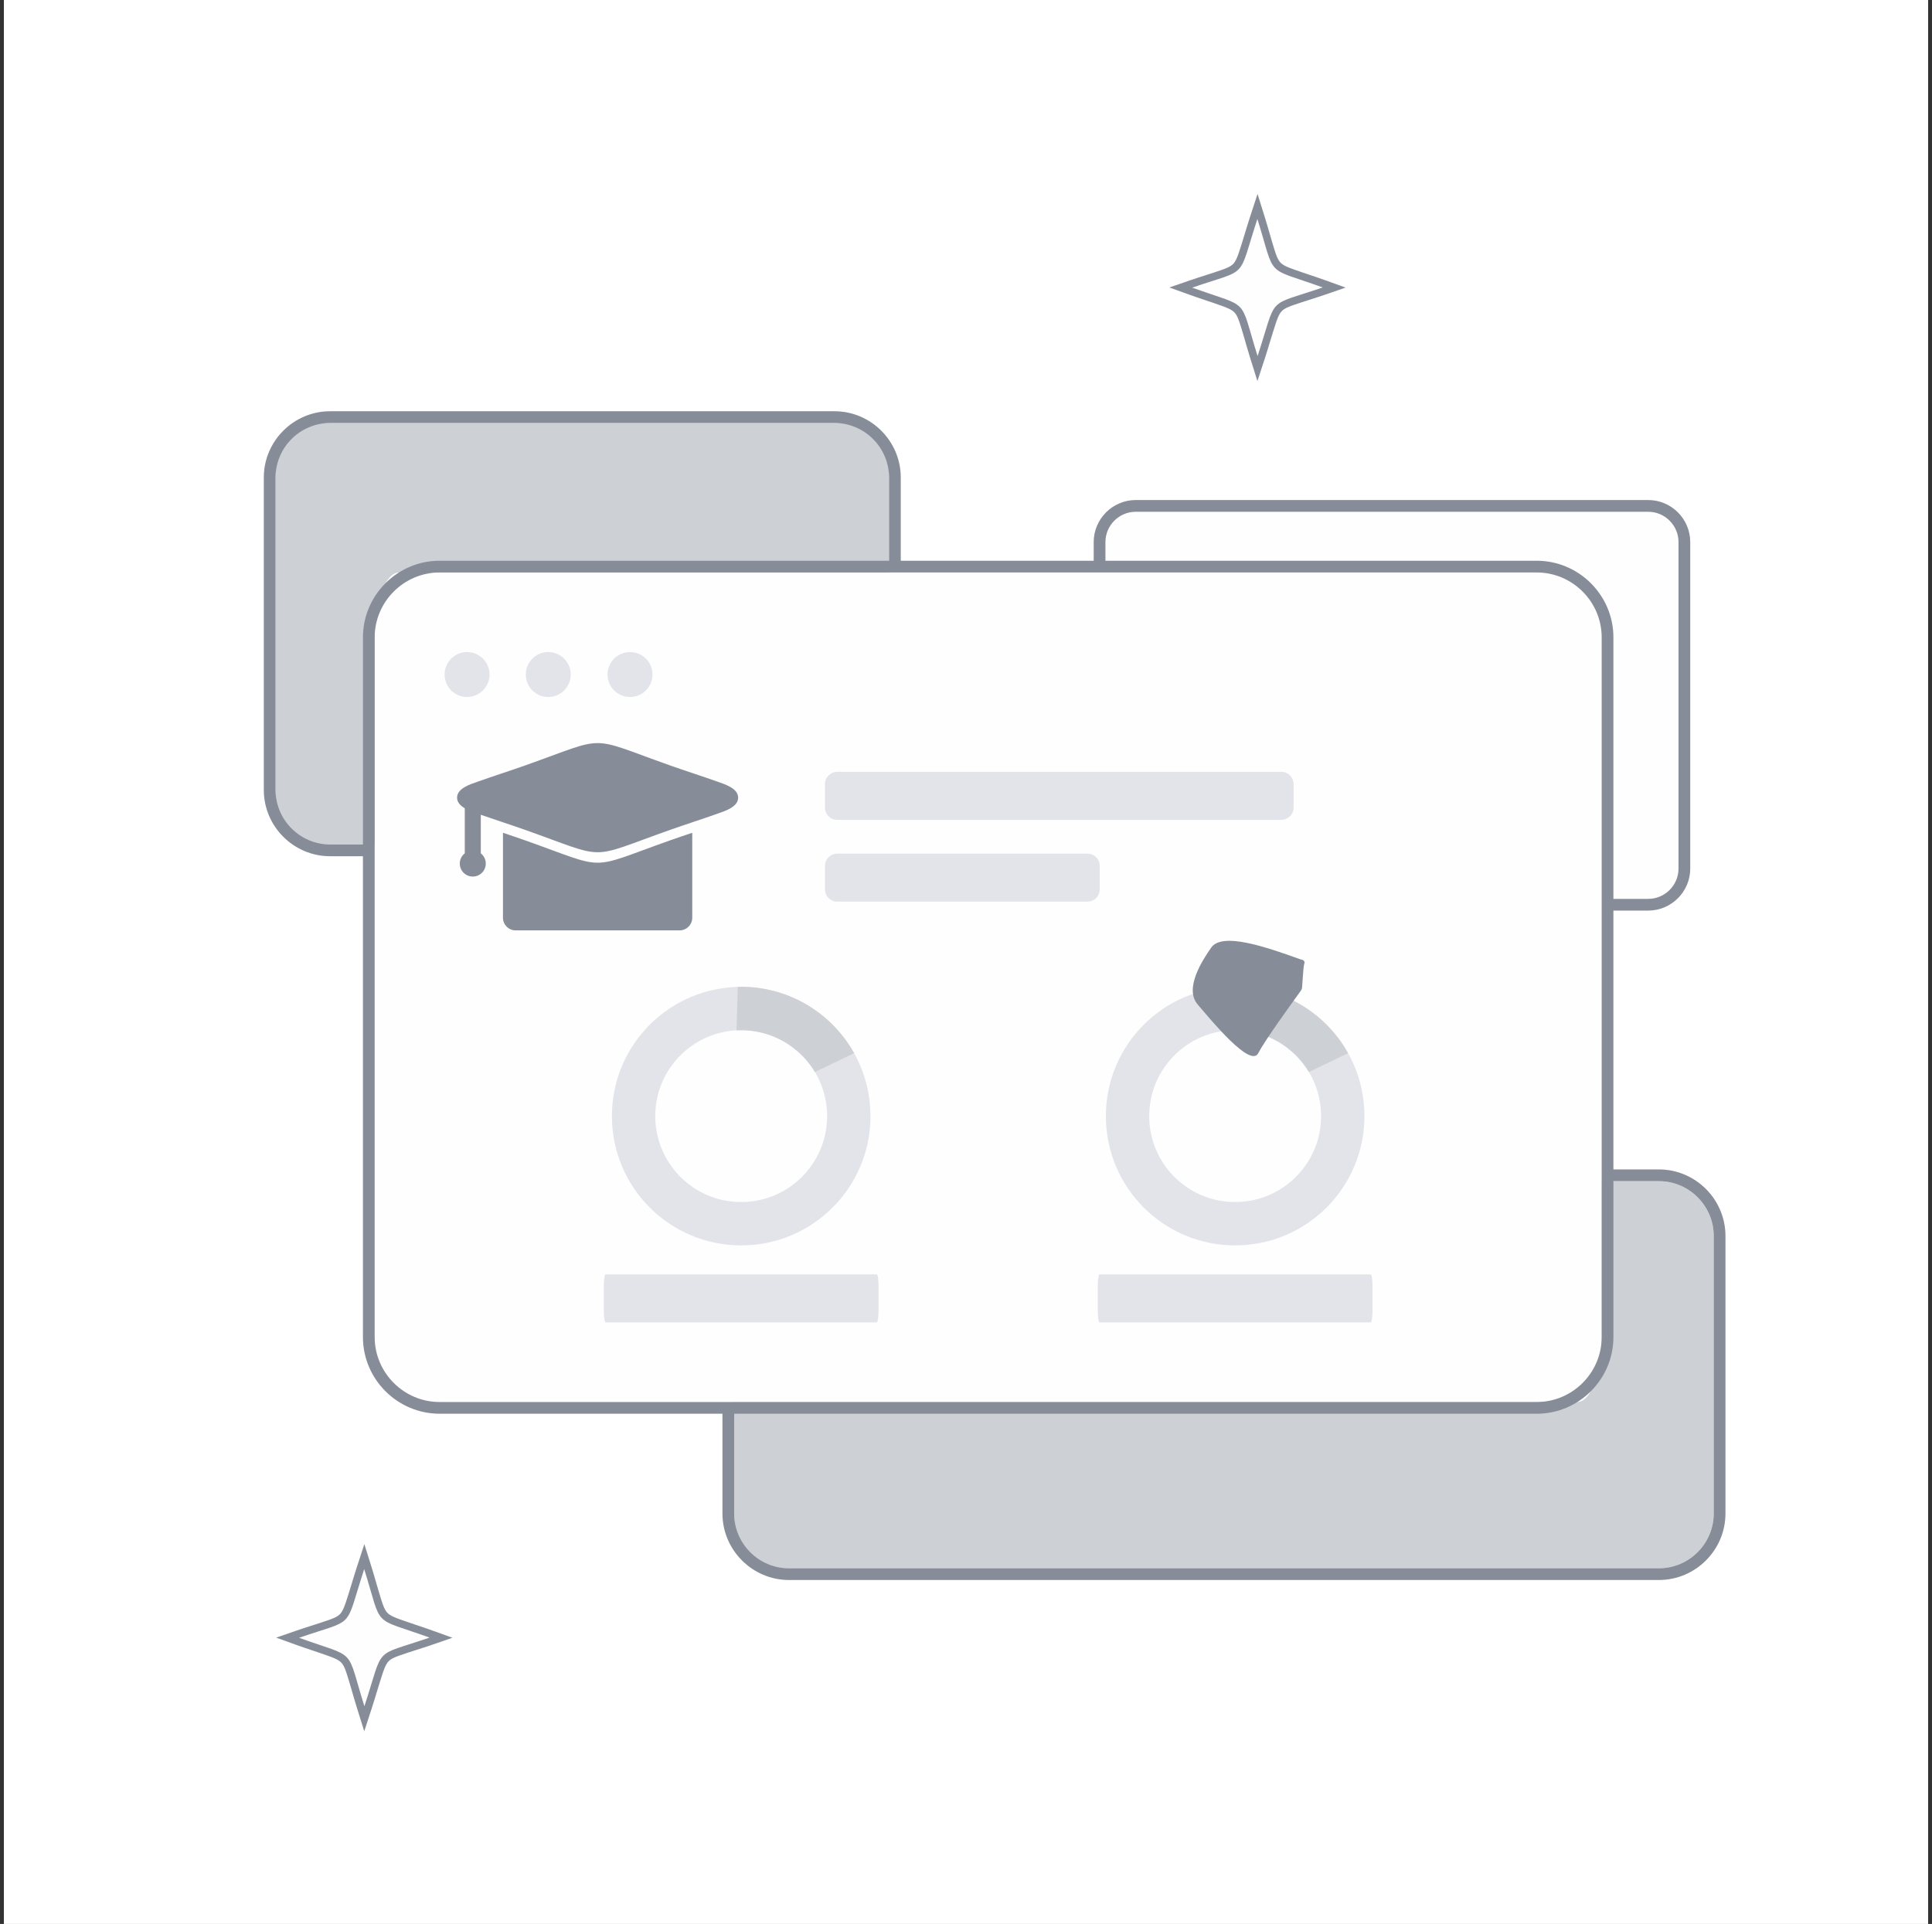 <svg width="249" height="248" viewBox="0 0 249 248" fill="none" xmlns="http://www.w3.org/2000/svg">
<rect x="0" y="0" width="249" height="248" fill="#333333" stroke="none"/>
<rect width="248" height="248" transform="translate(0.5)" fill="white"/>
<path d="M111.991 54.522H38.101C36.671 54.522 35.511 57.67 35.511 61.554V101.825C35.511 105.709 36.671 108.857 38.101 108.857H111.991C113.422 108.857 114.581 105.709 114.581 101.825V61.554C114.581 57.67 113.422 54.522 111.991 54.522Z" fill="#CDD0D5"/>
<path fill-rule="evenodd" clip-rule="evenodd" d="M146.375 65.966H212.426C214.573 65.966 216.33 67.723 216.33 69.87V111.96C216.33 114.107 214.573 115.864 212.426 115.864H206.428V82.157C206.428 77.556 202.662 73.791 198.061 73.791H142.47V69.869C142.47 67.722 144.227 65.965 146.375 65.965V65.966Z" fill="#FEFEFE"/>
<path d="M206.428 152.253H213.807C217.691 152.253 220.869 155.43 220.869 159.315V195.089C220.869 198.973 217.691 202.151 213.807 202.151H101.685C97.801 202.151 94.623 198.973 94.623 195.089V180.719H198.061C202.663 180.719 206.428 176.954 206.428 172.352V168.835V152.252V152.253Z" fill="#CDD0D5"/>
<path d="M203.296 73.792H51.418C49.689 73.792 48.287 77.538 48.287 82.158V172.352C48.287 176.973 49.689 180.719 51.418 180.719H203.296C205.025 180.719 206.428 176.973 206.428 172.352V82.158C206.428 77.538 205.025 73.792 203.296 73.792Z" fill="#FEFEFE"/>
<path d="M70.659 89.843C72.259 89.843 73.555 88.547 73.555 86.948C73.555 85.349 72.259 84.052 70.659 84.052C69.06 84.052 67.764 85.349 67.764 86.948C67.764 88.547 69.06 89.843 70.659 89.843Z" fill="#E2E4E9"/>
<path d="M60.198 89.843C61.797 89.843 63.094 88.547 63.094 86.948C63.094 85.349 61.797 84.052 60.198 84.052C58.599 84.052 57.303 85.349 57.303 86.948C57.303 88.547 58.599 89.843 60.198 89.843Z" fill="#E2E4E9"/>
<path d="M81.198 89.843C82.797 89.843 84.094 88.547 84.094 86.948C84.094 85.349 82.797 84.052 81.198 84.052C79.599 84.052 78.303 85.349 78.303 86.948C78.303 88.547 79.599 89.843 81.198 89.843Z" fill="#E2E4E9"/>
<path fill-rule="evenodd" clip-rule="evenodd" d="M86.387 98.675C88.4 99.388 90.439 100.032 92.448 100.748C93.375 101.079 95.133 101.596 95.134 102.819C95.134 104.042 93.376 104.559 92.449 104.89C90.44 105.606 88.402 106.25 86.389 106.963C75.507 110.815 78.535 110.815 67.655 106.963C65.765 106.294 63.854 105.686 61.966 105.022V109.995C62.357 110.302 62.609 110.778 62.609 111.314C62.609 112.239 61.859 112.989 60.934 112.989C60.008 112.989 59.258 112.239 59.258 111.314C59.258 110.778 59.51 110.301 59.901 109.995V104.187C59.347 103.863 58.909 103.429 58.909 102.819C58.909 101.595 60.667 101.078 61.594 100.747C63.603 100.031 65.641 99.388 67.654 98.674C78.535 94.822 75.507 94.822 86.388 98.674L86.387 98.675ZM89.219 107.347V118.295C89.219 119.191 88.485 119.926 87.588 119.926H66.453C65.556 119.926 64.822 119.192 64.822 118.295V107.346C65.767 107.663 66.713 107.98 67.654 108.314C78.534 112.166 75.507 112.166 86.388 108.314C87.328 107.98 88.274 107.664 89.219 107.347Z" fill="#868C98"/>
<path d="M107.897 110.032H140.16C141.025 110.032 141.732 110.74 141.732 111.604V114.65C141.732 115.515 141.025 116.222 140.16 116.222H107.897C107.032 116.222 106.324 115.515 106.324 114.65V111.604C106.324 110.739 107.032 110.032 107.897 110.032ZM107.897 99.49H165.147C166.012 99.49 166.719 100.198 166.719 101.063V104.108C166.719 104.974 166.012 105.68 165.147 105.68H107.897C107.032 105.68 106.324 104.973 106.324 104.108V101.063C106.324 100.197 107.032 99.49 107.897 99.49Z" fill="#E2E4E9"/>
<path fill-rule="evenodd" clip-rule="evenodd" d="M95.525 127.206C104.729 127.206 112.189 134.667 112.189 143.869C112.189 153.073 104.729 160.533 95.525 160.533C86.323 160.533 78.863 153.073 78.863 143.869C78.863 134.667 86.323 127.206 95.525 127.206ZM98.015 133.076L98.034 133.081L98.282 133.141L98.3 133.145L98.518 133.204L98.581 133.222L98.748 133.272L98.853 133.303L99.014 133.356L99.116 133.39L99.225 133.428L99.413 133.496L99.433 133.503C99.512 133.533 99.591 133.564 99.67 133.595L99.693 133.605C99.77 133.636 99.846 133.668 99.923 133.701L99.943 133.709C100.109 133.781 100.274 133.858 100.435 133.939L100.439 133.941C101.088 134.262 101.7 134.645 102.268 135.082C103.46 135.995 104.418 137.11 105.128 138.346L105.138 138.363L105.247 138.558L105.278 138.615L105.353 138.758L105.421 138.892L105.455 138.96L105.552 139.16L105.555 139.167C106.101 140.328 106.449 141.598 106.561 142.936L106.566 143.001L106.567 143.016L106.57 143.06C106.651 144.156 106.57 145.268 106.319 146.356L106.314 146.376C106.275 146.547 106.23 146.717 106.182 146.887L106.178 146.906L106.12 147.099L106.09 147.196L106.041 147.347L106.004 147.459L105.963 147.576L105.907 147.731L105.873 147.82L105.8 148.005L105.786 148.041L105.692 148.265L105.682 148.287L105.578 148.519L105.568 148.54C105.224 149.278 104.801 149.972 104.31 150.61C103.453 151.73 102.416 152.644 101.268 153.339L101.266 153.34C101.202 153.38 101.137 153.417 101.071 153.456L101.009 153.492L100.86 153.575L100.756 153.631L100.651 153.687L100.489 153.77L100.447 153.791C99.168 154.428 97.745 154.824 96.243 154.92L96.1 154.928L96.075 154.929C95.154 154.975 94.226 154.908 93.31 154.721L93.278 154.714L93.073 154.67L92.994 154.652L92.803 154.605L92.734 154.588L92.554 154.54L92.455 154.512L92.336 154.476L92.167 154.424L92.101 154.403L91.903 154.337L91.858 154.321L91.641 154.242L91.606 154.228C90.555 153.83 89.579 153.278 88.707 152.597L88.697 152.589L88.685 152.58L88.616 152.524C87.574 151.694 86.716 150.706 86.056 149.618L86.048 149.604L85.936 149.414L85.9 149.352L85.817 149.203L85.76 149.099L85.705 148.994L85.622 148.831L85.601 148.79C84.963 147.509 84.568 146.088 84.472 144.585L84.463 144.443L84.462 144.417C84.416 143.497 84.484 142.566 84.671 141.65L84.677 141.623L84.722 141.415L84.74 141.337L84.788 141.139L84.802 141.08L84.855 140.885L84.878 140.805L84.918 140.669L84.965 140.517L84.993 140.429L85.052 140.254L85.074 140.189L85.151 139.978L85.157 139.961C85.549 138.92 86.094 137.954 86.763 137.09L86.802 137.04L86.811 137.028L86.811 137.027C87.708 135.882 88.794 134.957 89.995 134.267L90.022 134.251L90.214 134.143L90.27 134.113L90.413 134.038L90.547 133.97L90.615 133.936L90.816 133.839L90.822 133.836C91.988 133.289 93.264 132.939 94.608 132.828L94.658 132.823L94.672 132.822L94.721 132.82C95.815 132.74 96.925 132.82 98.013 133.071L98.015 133.076Z" fill="#E2E4E9"/>
<path fill-rule="evenodd" clip-rule="evenodd" d="M95.094 127.211L94.918 132.811C95.949 132.753 96.99 132.84 98.015 133.075L98.034 133.08L98.283 133.14L98.3 133.144L98.518 133.203L98.581 133.221L98.748 133.271L98.853 133.302L99.014 133.355L99.115 133.389L99.224 133.427L99.412 133.495L99.432 133.503C99.511 133.533 99.59 133.563 99.669 133.595L99.692 133.605C99.769 133.636 99.845 133.668 99.922 133.701L99.942 133.709C100.108 133.781 100.273 133.858 100.434 133.939L100.438 133.941C101.087 134.262 101.699 134.644 102.268 135.082C103.406 135.954 104.332 137.011 105.031 138.182L110.081 135.752L110.079 135.748C109.95 135.518 109.816 135.291 109.677 135.068L109.652 135.028L109.516 134.815L109.367 134.588C109.171 134.296 108.964 134.011 108.751 133.732L108.72 133.69L108.568 133.496L108.539 133.461C108.441 133.338 108.341 133.217 108.24 133.097L108.206 133.057L108.042 132.867L108.028 132.85C107.918 132.725 107.807 132.604 107.693 132.483L107.667 132.453L107.491 132.269L107.473 132.25C107.353 132.127 107.231 132.006 107.108 131.886L107.098 131.877L106.916 131.704L106.881 131.671C106.762 131.561 106.641 131.452 106.519 131.344L106.496 131.324L106.319 131.171L106.256 131.118L106.085 130.975L105.874 130.804L105.872 130.803L105.708 130.675L105.598 130.59L105.452 130.48L105.443 130.473L105.222 130.313L105.066 130.203L104.938 130.114L104.789 130.013L104.775 130.003L104.548 129.853L104.416 129.77L104.24 129.66L104.12 129.587L103.886 129.449L103.721 129.355L103.558 129.264L103.383 129.169L103.37 129.161L103.127 129.033L103.02 128.979L102.814 128.877L102.688 128.816L102.419 128.691L102.386 128.676L102.384 128.675L102.367 128.668C102.267 128.623 102.166 128.578 102.063 128.535L101.96 128.492L101.683 128.379L101.638 128.36L101.621 128.354C101.519 128.313 101.416 128.274 101.313 128.236L101.181 128.188L100.978 128.117L100.816 128.062L100.527 127.968L100.419 127.934L100.12 127.845L100.082 127.833C99.965 127.8 99.846 127.768 99.727 127.737L99.629 127.712L99.346 127.643L99.269 127.625C99.15 127.597 99.031 127.571 98.911 127.547L98.84 127.533L98.517 127.47L98.454 127.459C98.331 127.437 98.208 127.416 98.083 127.396L98.023 127.388L97.702 127.343L97.615 127.331C97.499 127.317 97.382 127.303 97.265 127.291L97.232 127.287L97.19 127.283C97.08 127.273 96.969 127.263 96.858 127.253L96.772 127.247L96.42 127.225L96.302 127.219L96.035 127.209L95.891 127.205C95.77 127.203 95.65 127.201 95.528 127.201H95.522H95.515H95.508H95.501C95.38 127.201 95.259 127.203 95.138 127.205H95.131H95.117H95.111H95.104H95.098H95.097L95.094 127.211ZM97.612 127.336C97.496 127.322 97.379 127.308 97.262 127.296L97.612 127.336Z" fill="#CDD0D5"/>
<path fill-rule="evenodd" clip-rule="evenodd" d="M159.189 127.206C168.392 127.206 175.852 134.667 175.852 143.869C175.852 153.073 168.392 160.533 159.189 160.533C149.986 160.533 142.526 153.073 142.526 143.869C142.526 134.667 149.986 127.206 159.189 127.206ZM161.678 133.076L161.697 133.081L161.946 133.141L161.963 133.145L162.181 133.204L162.244 133.222L162.412 133.272L162.516 133.303L162.677 133.356L162.779 133.39L162.889 133.428L163.077 133.496L163.096 133.503C163.176 133.533 163.254 133.564 163.333 133.595L163.356 133.605C163.433 133.636 163.51 133.668 163.587 133.701L163.607 133.709C163.773 133.781 163.937 133.858 164.098 133.939L164.102 133.941C164.751 134.262 165.364 134.645 165.932 135.082C167.123 135.995 168.081 137.11 168.792 138.346L168.801 138.363L168.911 138.558L168.941 138.615L169.016 138.758L169.084 138.892L169.118 138.96L169.215 139.16L169.218 139.167C169.764 140.328 170.113 141.598 170.224 142.936L170.23 143.001L170.231 143.016L170.234 143.06C170.314 144.156 170.234 145.268 169.982 146.356L169.977 146.376C169.938 146.547 169.894 146.717 169.846 146.887L169.841 146.906L169.783 147.099L169.754 147.196L169.705 147.347L169.667 147.459L169.626 147.576L169.57 147.731L169.537 147.82L169.464 148.005L169.449 148.041L169.355 148.265L169.346 148.287L169.241 148.519L169.231 148.54C168.888 149.278 168.464 149.972 167.974 150.61C167.116 151.73 166.08 152.644 164.932 153.339L164.93 153.34C164.865 153.38 164.8 153.417 164.735 153.456L164.672 153.492L164.524 153.575L164.42 153.631L164.314 153.687L164.152 153.77L164.111 153.791C162.831 154.428 161.408 154.824 159.906 154.92L159.764 154.928L159.738 154.929C158.817 154.975 157.889 154.908 156.973 154.721L156.941 154.714L156.736 154.67L156.657 154.652L156.466 154.605L156.397 154.588L156.218 154.54L156.119 154.512L156 154.476L155.831 154.424L155.764 154.403L155.567 154.337L155.522 154.321L155.305 154.242L155.269 154.228C154.218 153.83 153.243 153.278 152.371 152.597L152.36 152.589L152.349 152.58L152.28 152.524C151.237 151.694 150.38 150.706 149.719 149.618L149.712 149.604L149.599 149.414L149.563 149.352L149.48 149.203L149.424 149.099L149.368 148.994L149.285 148.831L149.264 148.79C148.627 147.509 148.231 146.088 148.135 144.585L148.127 144.443L148.126 144.417C148.08 143.497 148.147 142.566 148.334 141.65L148.34 141.623L148.385 141.415L148.403 141.337L148.451 141.139L148.466 141.08L148.518 140.885L148.541 140.805L148.582 140.669L148.628 140.517L148.657 140.429L148.715 140.254L148.737 140.189L148.814 139.978L148.821 139.961C149.212 138.92 149.758 137.954 150.427 137.09L150.465 137.04L150.474 137.028L150.475 137.027C151.372 135.882 152.457 134.957 153.658 134.267L153.685 134.251L153.877 134.143L153.934 134.113L154.077 134.038L154.21 133.97L154.278 133.936L154.479 133.839L154.486 133.836C155.651 133.289 156.927 132.939 158.271 132.828L158.321 132.823L158.335 132.822L158.384 132.82C159.479 132.74 160.588 132.82 161.676 133.071L161.678 133.076Z" fill="#E2E4E9"/>
<path fill-rule="evenodd" clip-rule="evenodd" d="M158.758 127.211L158.581 132.811C159.612 132.753 160.654 132.84 161.678 133.075L161.697 133.08L161.946 133.14L161.963 133.144L162.181 133.203L162.244 133.221L162.412 133.271L162.516 133.302L162.677 133.355L162.778 133.389L162.888 133.427L163.076 133.495L163.095 133.503C163.175 133.533 163.253 133.563 163.332 133.595L163.355 133.605C163.432 133.636 163.509 133.668 163.586 133.701L163.606 133.709C163.772 133.781 163.936 133.858 164.097 133.939L164.101 133.941C164.75 134.262 165.363 134.644 165.931 135.082C167.069 135.954 167.995 137.011 168.695 138.182L173.744 135.752L173.742 135.748C173.614 135.518 173.479 135.291 173.34 135.068L173.315 135.028L173.18 134.815L173.03 134.588C172.834 134.296 172.628 134.011 172.415 133.732L172.383 133.69L172.231 133.496L172.203 133.461C172.105 133.338 172.005 133.217 171.903 133.097L171.869 133.057L171.705 132.867L171.691 132.85C171.581 132.725 171.47 132.604 171.357 132.483L171.33 132.453L171.154 132.269L171.136 132.25C171.016 132.127 170.894 132.006 170.771 131.886L170.762 131.877L170.579 131.704L170.545 131.671C170.426 131.561 170.305 131.452 170.183 131.344L170.16 131.324L169.982 131.171L169.92 131.118L169.749 130.975L169.538 130.804L169.536 130.803L169.372 130.675L169.261 130.59L169.115 130.48L169.107 130.473L168.886 130.313L168.729 130.203L168.602 130.114L168.453 130.013L168.438 130.003L168.211 129.853L168.079 129.77L167.904 129.66L167.784 129.587L167.549 129.449L167.384 129.355L167.221 129.264L167.046 129.169L167.033 129.161L166.79 129.033L166.684 128.979L166.477 128.877L166.351 128.816L166.083 128.691L166.049 128.676L166.047 128.675L166.031 128.668C165.93 128.623 165.829 128.578 165.726 128.535L165.624 128.492L165.346 128.379L165.301 128.36L165.285 128.354C165.182 128.313 165.079 128.274 164.977 128.236L164.844 128.188L164.642 128.117L164.479 128.062L164.19 127.968L164.082 127.934L163.783 127.845L163.745 127.833C163.628 127.8 163.51 127.768 163.391 127.737L163.292 127.712L163.01 127.643L162.933 127.625C162.814 127.597 162.695 127.571 162.575 127.547L162.504 127.533L162.18 127.47L162.118 127.459C161.994 127.437 161.871 127.416 161.746 127.396L161.687 127.388L161.365 127.343L161.279 127.331C161.163 127.317 161.045 127.303 160.928 127.291L160.896 127.287L160.853 127.283C160.743 127.273 160.633 127.263 160.521 127.253L160.436 127.247L160.084 127.225L159.965 127.219L159.699 127.209L159.555 127.205C159.434 127.203 159.314 127.201 159.192 127.201H159.185H159.178H159.172H159.165C159.044 127.201 158.922 127.203 158.801 127.205H158.794H158.781H158.774H158.767H158.762H158.761L158.758 127.211ZM161.276 127.336C161.16 127.322 161.043 127.308 160.925 127.296L161.276 127.336Z" fill="#CDD0D5"/>
<path fill-rule="evenodd" clip-rule="evenodd" d="M167.605 123.66C163 122 157.5 120.132 156.101 122.15C155.029 123.697 152.57 127.388 154.361 129.48C156.153 131.572 161.166 137.688 162.162 135.757C162.987 134.158 166.299 129.569 167.41 128.043C167.905 127.363 167.776 127.542 167.857 126.674C167.857 126.674 168 124.5 168.075 124.312C168.149 124.124 168.248 123.753 167.605 123.66Z" fill="#868C98"/>
<path d="M112.998 164.268H78.053C77.926 164.268 77.822 164.972 77.822 165.841V168.886C77.822 169.754 77.926 170.458 78.053 170.458H112.998C113.126 170.458 113.23 169.754 113.23 168.886V165.841C113.23 164.972 113.126 164.268 112.998 164.268Z" fill="#E2E4E9"/>
<path d="M176.662 164.268H141.717C141.589 164.268 141.485 164.972 141.485 165.841V168.886C141.485 169.754 141.589 170.458 141.717 170.458H176.662C176.79 170.458 176.893 169.754 176.893 168.886V165.841C176.893 164.972 176.79 164.268 176.662 164.268Z" fill="#E2E4E9"/>
<path fill-rule="evenodd" clip-rule="evenodd" d="M162.99 27.931C163.435 29.353 163.816 30.794 164.264 32.211C164.426 32.719 164.658 33.459 165.035 33.853C165.411 34.246 166.13 34.506 166.628 34.686C168.011 35.188 169.421 35.626 170.81 36.126L173.426 37.07L170.797 37.977C169.446 38.444 168.071 38.846 166.726 39.316C166.237 39.486 165.555 39.725 165.188 40.112C164.805 40.517 164.552 41.293 164.382 41.81C163.904 43.266 163.489 44.745 163.012 46.205L162.059 49.125L161.142 46.194C160.698 44.772 160.317 43.33 159.868 41.914C159.707 41.405 159.475 40.666 159.098 40.272C158.722 39.879 158.003 39.619 157.505 39.438C156.122 38.936 154.71 38.499 153.322 37.998L150.707 37.055L153.336 36.147C154.686 35.68 156.062 35.278 157.407 34.808C157.896 34.637 158.578 34.399 158.945 34.013C159.328 33.607 159.58 32.832 159.75 32.314C160.228 30.859 160.644 29.378 161.12 27.919L162.074 25L162.99 27.931Z" fill="#868C98"/>
<path fill-rule="evenodd" clip-rule="evenodd" d="M162.053 28.225C164.493 36.022 162.866 34.305 170.476 37.05C163.058 39.612 164.691 37.903 162.079 45.901C159.64 38.104 161.267 39.821 153.656 37.076C161.075 34.514 159.442 36.223 162.053 28.225Z" fill="#FEFEFE"/>
<path fill-rule="evenodd" clip-rule="evenodd" d="M47.876 201.967C48.32 203.389 48.701 204.831 49.15 206.247C49.311 206.756 49.543 207.495 49.921 207.89C50.296 208.282 51.015 208.542 51.513 208.723C52.897 209.225 54.307 209.663 55.695 210.163L58.311 211.107L55.682 212.014C54.332 212.48 52.956 212.883 51.611 213.352C51.123 213.523 50.44 213.762 50.073 214.149C49.69 214.553 49.438 215.33 49.268 215.847C48.79 217.302 48.374 218.782 47.898 220.242L46.945 223.161L46.028 220.23C45.583 218.809 45.202 217.367 44.754 215.951C44.593 215.442 44.36 214.703 43.983 214.308C43.608 213.916 42.889 213.655 42.39 213.475C41.007 212.973 39.596 212.535 38.208 212.035L35.593 211.091L38.221 210.183C39.572 209.716 40.947 209.314 42.292 208.845C42.781 208.674 43.464 208.436 43.83 208.049C44.213 207.644 44.466 206.868 44.636 206.351C45.114 204.895 45.53 203.415 46.006 201.956L46.959 199.036L47.876 201.967Z" fill="#868C98"/>
<path fill-rule="evenodd" clip-rule="evenodd" d="M46.939 202.26C49.378 210.057 47.751 208.341 55.362 211.085C47.943 213.648 49.576 211.939 46.965 219.937C44.525 212.139 46.153 213.856 38.542 211.111C45.961 208.549 44.328 210.259 46.939 202.26Z" fill="#FEFEFE"/>
<path fill-rule="evenodd" clip-rule="evenodd" d="M146.376 64.454H212.426C215.405 64.454 217.842 66.891 217.842 69.87V111.96C217.842 114.94 215.404 117.376 212.426 117.376H207.94V150.74H213.807C218.523 150.74 222.381 154.598 222.381 159.314V195.088C222.381 199.804 218.523 203.662 213.807 203.662H101.685C96.969 203.662 93.111 199.804 93.111 195.088V182.23H56.654C51.221 182.23 46.776 177.785 46.776 172.351V110.368H42.543C37.844 110.368 34 106.524 34 101.825V61.553C34 56.854 37.844 53.01 42.543 53.01H107.55C112.25 53.01 116.093 56.854 116.093 61.553V72.28H140.958V69.87C140.958 66.891 143.396 64.454 146.375 64.454H146.376ZM207.94 152.252V172.351C207.94 177.785 203.496 182.23 198.062 182.23H94.624V195.088C94.624 198.972 97.802 202.15 101.686 202.15H213.808C217.692 202.15 220.87 198.972 220.87 195.088V159.314C220.87 155.429 217.692 152.252 213.808 152.252H207.94ZM46.777 108.857V82.158C46.777 76.725 51.221 72.28 56.655 72.28H114.582V61.553C114.582 57.685 111.418 54.522 107.551 54.522H42.544C38.676 54.522 35.513 57.685 35.513 61.553V101.826C35.513 105.694 38.677 108.857 42.544 108.857H46.777ZM140.959 73.792H116.094H114.582H56.655C52.053 73.792 48.289 77.557 48.289 82.158V108.857V110.368V172.352C48.289 176.954 52.054 180.719 56.655 180.719H93.112H94.623H198.061C202.663 180.719 206.428 176.954 206.428 172.352V117.376V115.865V82.158C206.428 77.557 202.662 73.792 198.061 73.792H142.47H140.959ZM142.47 72.281H198.061C203.495 72.281 207.94 76.726 207.94 82.159V115.865H212.426C214.573 115.865 216.33 114.108 216.33 111.961V69.871C216.33 67.724 214.573 65.967 212.426 65.967H146.375C144.227 65.967 142.47 67.724 142.47 69.871V72.281Z" fill="#868C98"/>
</svg>
